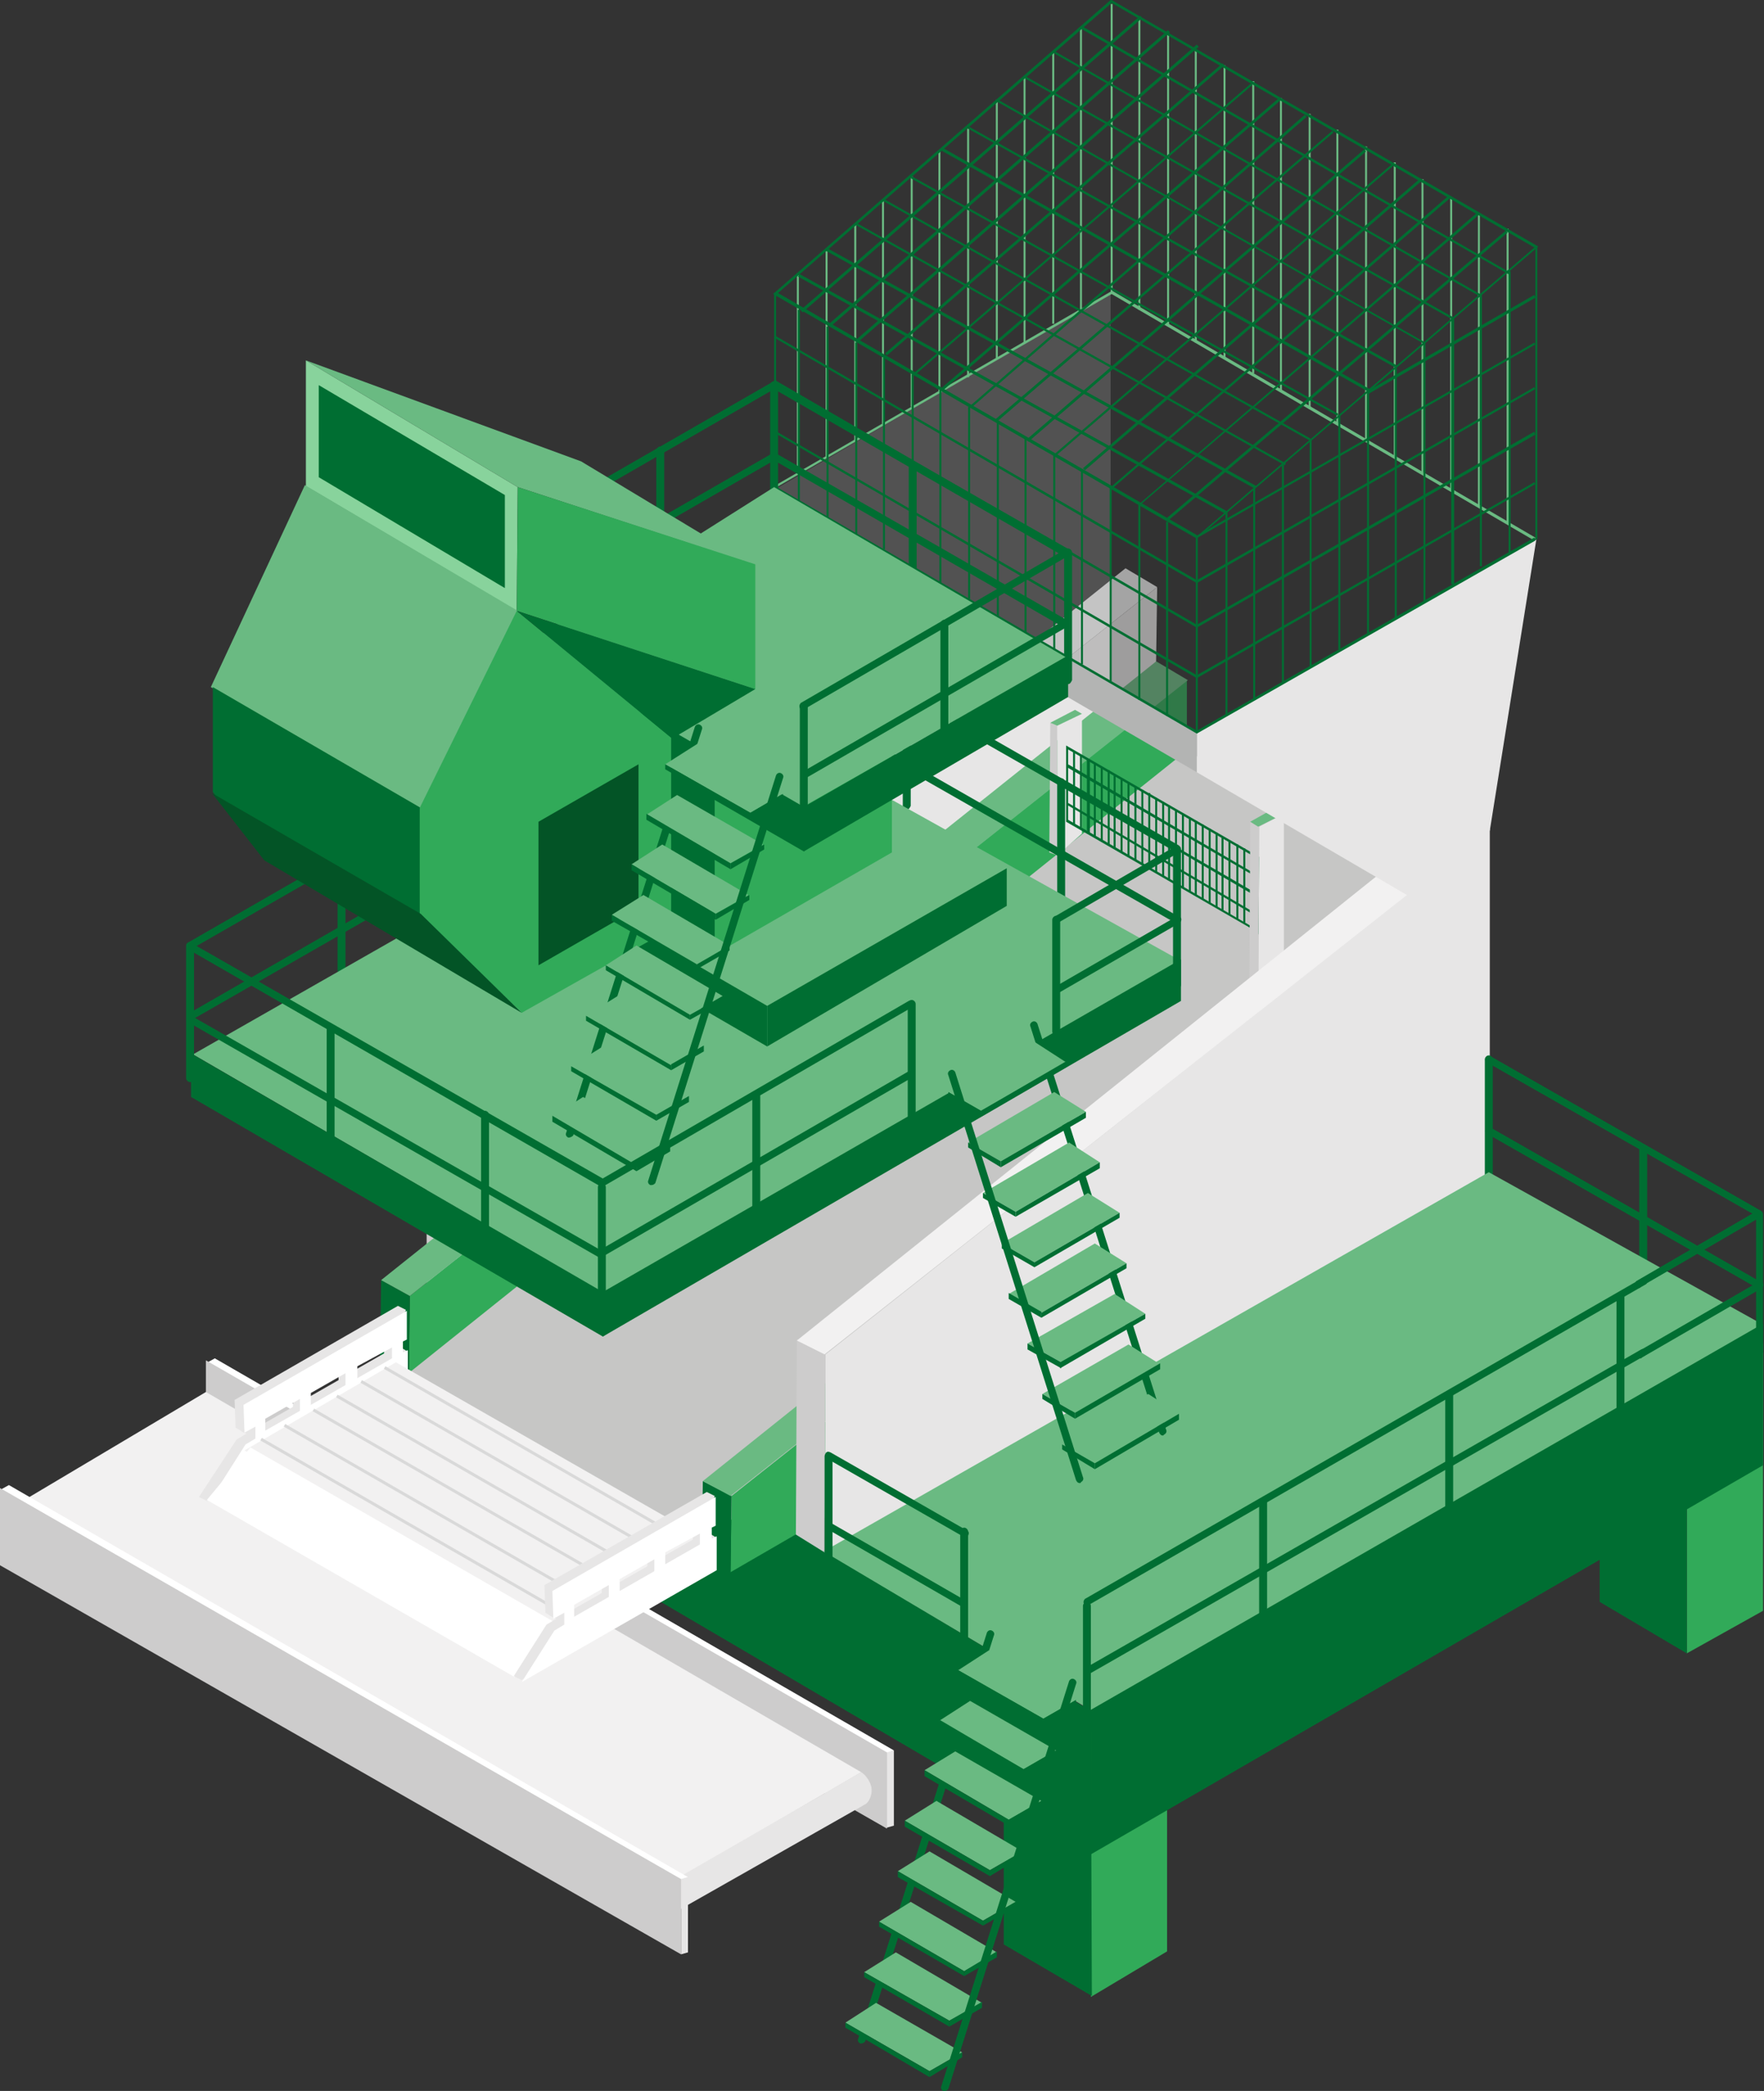 <?xml version="1.0" encoding="utf-8"?>
<!-- Generator: Adobe Illustrator 23.0.3, SVG Export Plug-In . SVG Version: 6.00 Build 0)  -->
<svg version="1.1" id="Capa_1" xmlns="http://www.w3.org/2000/svg" xmlns:xlink="http://www.w3.org/1999/xlink" x="0px" y="0px"
	 viewBox="0 0 178.2 211.2" style="enable-background:new 0 0 178.2 211.2;" xml:space="preserve">
<rect x="0" y="0" width="178.2" height="211.2" fill="#333333" stroke="none"/>
<style type="text/css">
	.st0{fill:#3458A3;}
	.st1{fill:#9FABD8;}
	.st2{fill:#E7E6E6;}
	.st3{fill:#CDCCCC;}
	.st4{fill:#F2F1F1;}
	.st5{fill:#BFC9E8;}
	.st6{fill:#C6C6C5;}
	.st7{opacity:0.4;}
	.st8{fill:#808080;}
	.st9{fill:#FFFFFF;}
	.st10{fill:#D9D9D9;}
	.st11{fill:none;stroke:#3458A3;stroke-width:0.634;stroke-linecap:round;stroke-linejoin:round;stroke-miterlimit:10;}
	.st12{fill:#B3B4B3;}
	.st13{fill:#2F3030;}
	.st14{fill:#5A7DBA;}
	.st15{fill:#D0D9EF;}
	.st16{fill:#264B8C;}
	.st17{fill:#006E32;}
	.st18{fill:#31AA59;}
	.st19{fill:#6ABA82;}
	.st20{fill:#88D39C;}
	.st21{fill:#035426;}
	.st22{fill:#751518;}
	.st23{fill:#BD1622;}
	.st24{fill:#CC5261;}
	.st25{fill:#EA6A80;}
	.st26{fill:#5B1016;}
	.st27{fill:#868686;}
	.st28{fill:#EAEAEA;}
	.st29{fill:#636363;}
</style>
<g>
	<g>
		<g>
			<polygon class="st17" points="61.3,143.5 110.2,172.8 111.8,171.9 111.4,186.5 110.2,187.3 61.3,158.6 			"/>
		</g>
		<g>
			<g>
				<polygon class="st18" points="178.1,162.7 170.4,167 170.4,140.1 178.1,135.7 				"/>
			</g>
			<g>
				<polygon class="st17" points="170.4,167 161.6,161.8 161.6,135.7 170.4,140.1 				"/>
			</g>
		</g>
		<g>
			<g>
				<polygon class="st18" points="117.9,197.1 110.2,201.7 110.2,175 117.9,170.7 				"/>
			</g>
			<g>
				<polygon class="st17" points="110.3,201.6 101.4,196.4 101.4,170.7 110.2,175 				"/>
			</g>
		</g>
		<g>
			<g>
				<g>
					<polygon class="st2" points="116.4,93.7 46,134.1 46,115.4 116.9,59.3 					"/>
				</g>
				<g>
					<polygon class="st3" points="46,134.1 43.1,132.7 43.1,113.9 46,115.4 					"/>
				</g>
				<g>
					<polyline class="st4" points="116.9,59.3 113.7,57.4 43.1,113.9 46,115.4 					"/>
				</g>
			</g>
			<g>
				<g>
					<polygon class="st18" points="119.9,92.3 41.3,139.2 41.4,130.9 119.9,68.7 					"/>
				</g>
				<g>
					<polygon class="st17" points="41.3,139.1 38.4,137.4 38.5,129.3 41.4,130.9 					"/>
				</g>
				<g>
					<polygon class="st19" points="120,68.7 116.8,66.8 38.5,129.3 41.4,130.9 					"/>
				</g>
				<g>
					<polygon class="st6" points="70.9,155.9 149.2,92.8 119.9,75.8 41.4,138.6 					"/>
				</g>
			</g>
			<g>
				<g>
					<polygon class="st18" points="148.6,115.5 73.8,158.8 73.9,151.1 148.7,91.9 					"/>
				</g>
				<g>
					<polygon class="st17" points="73.8,158.8 70.9,157.3 71,149.6 73.9,151.1 					"/>
				</g>
				<g>
					<polygon class="st19" points="148.8,91.9 145.5,90 71,149.6 73.8,151.1 					"/>
				</g>
			</g>
			<g>
				<g>
					<polygon class="st2" points="109.3,84.2 106.8,86.4 106.8,73.3 109.3,72.1 					"/>
				</g>
				<g>
					<polygon class="st3" points="106.8,86.4 106,86.1 106.1,73 106.8,73.3 					"/>
				</g>
				<g>
					<polyline class="st19" points="109.3,72.1 108.6,71.7 106.1,73 106.8,73.3 109.3,72.1 					"/>
				</g>
			</g>
			<g>
				<g>
					<path class="st17" d="M127.1,94.4l0-7.8l0.8-0.4l0,0.2l0,7.2L127.1,94.4z M127.4,86.7l0,7.1l0.4-0.3l0-6.9L127.4,86.7z"/>
				</g>
				<g>
					<path class="st17" d="M127.3,94.3L107.7,83v-0.1l0-7.6l19.6,11.3v0.1L127.3,94.3z M107.9,82.8l19.1,11.1l0-7.2l-19.1-11
						L107.9,82.8z"/>
				</g>
				<g>
					<rect x="108.4" y="75.9" class="st17" width="0.2" height="7.5"/>
				</g>
				<g>
					<rect x="109.1" y="76.3" class="st17" width="0.2" height="7.5"/>
				</g>
				<g>
					<rect x="110.5" y="77.1" class="st17" width="0.2" height="7.5"/>
				</g>
				<g>
					<rect x="111.9" y="77.8" class="st17" width="0.2" height="7.5"/>
				</g>
				<g>
					<rect x="113.2" y="78.6" class="st17" width="0.2" height="7.5"/>
				</g>
				<g>
					<rect x="114.6" y="79.4" class="st17" width="0.2" height="7.5"/>
				</g>
				<g>
					<rect x="116" y="80.1" class="st17" width="0.2" height="7.5"/>
				</g>
				<g>
					<rect x="117.4" y="81" class="st17" width="0.2" height="7.5"/>
				</g>
				<g>
					<rect x="118.7" y="81.8" class="st17" width="0.2" height="7.5"/>
				</g>
				<g>
					<rect x="120.1" y="82.6" class="st17" width="0.2" height="7.5"/>
				</g>
				<g>
					<rect x="121.4" y="83.3" class="st17" width="0.2" height="7.5"/>
				</g>
				<g>
					<rect x="122.8" y="84.1" class="st17" width="0.2" height="7.5"/>
				</g>
				<g>
					<rect x="124.1" y="84.9" class="st17" width="0.2" height="7.5"/>
				</g>
				<g>
					<rect x="125.6" y="85.7" class="st17" width="0.2" height="7.5"/>
				</g>
				<g>
					<rect x="109.9" y="76.7" class="st17" width="0.2" height="7.5"/>
				</g>
				<g>
					<rect x="109.8" y="76.7" class="st17" width="0.2" height="7.5"/>
				</g>
				<g>
					<rect x="111.2" y="77.5" class="st17" width="0.2" height="7.5"/>
				</g>
				<g>
					<rect x="112.5" y="78.2" class="st17" width="0.2" height="7.5"/>
				</g>
				<g>
					<rect x="113.9" y="79" class="st17" width="0.2" height="7.5"/>
				</g>
				<g>
					<rect x="115.3" y="79.8" class="st17" width="0.2" height="7.5"/>
				</g>
				<g>
					<rect x="116.7" y="80.6" class="st17" width="0.2" height="7.5"/>
				</g>
				<g>
					<rect x="118" y="81.4" class="st17" width="0.2" height="7.5"/>
				</g>
				<g>
					<rect x="119.4" y="82.2" class="st17" width="0.2" height="7.5"/>
				</g>
				<g>
					<rect x="120.7" y="82.9" class="st17" width="0.2" height="7.5"/>
				</g>
				<g>
					<rect x="122.1" y="83.7" class="st17" width="0.2" height="7.5"/>
				</g>
				<g>
					<rect x="123.4" y="84.5" class="st17" width="0.2" height="7.5"/>
				</g>
				<g>
					<rect x="124.9" y="85.3" class="st17" width="0.2" height="7.5"/>
				</g>
				<g>
					<rect x="126.4" y="86.3" class="st17" width="0.2" height="7.5"/>
				</g>
				<g>
					<polygon class="st17" points="127.1,88.7 107.8,77.5 107.9,77.2 127.2,88.5 					"/>
				</g>
				<g>
					<polygon class="st17" points="127,90.6 107.8,79.4 107.9,79.2 127.2,90.4 					"/>
				</g>
				<g>
					<polygon class="st17" points="127,92.6 107.8,81.3 107.9,81.1 127.1,92.4 					"/>
				</g>
			</g>
			<g>
				<g>
					<polygon class="st2" points="129.7,100.6 127.1,102.2 127.2,83.5 129.7,82.2 					"/>
				</g>
				<g>
					<polygon class="st3" points="127.1,102.2 126.2,101.6 126.3,83 127.2,83.5 					"/>
				</g>
				<g>
					<polyline class="st19" points="129.7,82.2 128.8,81.6 126.3,83 127.1,83.5 129.7,82.2 					"/>
				</g>
			</g>
			<g>
				<g>
					<polygon class="st2" points="150.5,118.4 83.3,156.8 83.4,136.8 150.5,83.7 					"/>
				</g>
				<g>
					<polygon class="st3" points="83.3,156.8 80.4,155 80.5,135.3 83.4,136.8 					"/>
				</g>
				<g>
					<polyline class="st4" points="150.5,83.8 147.3,81.9 80.5,135.4 83.3,136.8 					"/>
				</g>
			</g>
		</g>
		<g>
			<g>
				<g>
					<path class="st17" d="M150.4,126.6c-0.2,0-0.4-0.2-0.4-0.4V107c0-0.2,0.2-0.4,0.4-0.4s0.4,0.2,0.4,0.4v19.3
						C150.8,126.5,150.6,126.6,150.4,126.6z"/>
				</g>
				<g>
					<path class="st17" d="M177.7,130.1c-0.1,0-0.1,0-0.2,0l-27.3-15.6c-0.2-0.1-0.2-0.3-0.1-0.5c0.1-0.2,0.3-0.2,0.5-0.1l27.3,15.6
						c0.2,0.1,0.2,0.3,0.1,0.5C178,130.1,177.9,130.1,177.7,130.1z"/>
				</g>
				<g>
					<path class="st17" d="M166,129.1c-0.2,0-0.4-0.2-0.4-0.4v-12.6c0-0.2,0.2-0.4,0.4-0.4s0.4,0.2,0.4,0.4v12.6
						C166.4,128.9,166.2,129.1,166,129.1z"/>
				</g>
				<g>
					<polygon class="st19" points="178.1,133.8 110.3,172.8 83.2,156.7 150.4,118.4 					"/>
				</g>
				<g>
					<path class="st17" d="M177.8,136.8c-0.2,0-0.4-0.2-0.4-0.4v-13.6l-27.2-15.5c-0.2-0.1-0.2-0.3-0.1-0.5c0.1-0.2,0.3-0.2,0.5-0.1
						l27.3,15.6c0.1,0.1,0.2,0.2,0.2,0.3v13.8C178.2,136.6,178,136.8,177.8,136.8z"/>
				</g>
				<g>
					<g>
						<polygon class="st17" points="110.2,172.7 178.1,133.7 178.1,148 110.2,187.3 						"/>
					</g>
				</g>
				<g>
					<path class="st17" d="M165.5,130.1c-0.1,0-0.3-0.1-0.3-0.2c-0.1-0.2,0-0.4,0.1-0.5l12.2-7.1c0.2-0.1,0.4,0,0.5,0.1
						c0.1,0.2,0,0.4-0.1,0.5l-12.2,7.1C165.7,130.1,165.6,130.1,165.5,130.1z"/>
				</g>
				<g>
					<path class="st17" d="M165.7,137.2c-0.1,0-0.3-0.1-0.3-0.2c-0.1-0.2,0-0.4,0.1-0.5l12.1-7c0.2-0.1,0.4,0,0.5,0.1
						c0.1,0.2,0,0.4-0.1,0.5l-12.1,7C165.8,137.2,165.8,137.2,165.7,137.2z"/>
				</g>
				<g>
					<path class="st17" d="M163.7,142.7c-0.2,0-0.4-0.2-0.4-0.4V131c0-0.2,0.2-0.4,0.4-0.4s0.4,0.2,0.4,0.4v11.3
						C164,142.5,163.9,142.7,163.7,142.7z"/>
				</g>
			</g>
		</g>
		<g>
			<g>
				<g>
					<path class="st17" d="M66.1,80.3c-0.2,0-0.4-0.2-0.4-0.4V68.6c0-0.2,0.2-0.4,0.4-0.4s0.4,0.2,0.4,0.4V80
						C66.4,80.2,66.3,80.3,66.1,80.3z"/>
				</g>
				<g>
					<path class="st17" d="M50.6,89.2c-0.2,0-0.4-0.2-0.4-0.4V77.5c0-0.2,0.2-0.4,0.4-0.4s0.4,0.2,0.4,0.4v11.3
						C50.9,89,50.8,89.2,50.6,89.2z"/>
				</g>
				<g>
					<path class="st17" d="M34.5,98.4c-0.2,0-0.4-0.2-0.4-0.4V86.7c0-0.2,0.2-0.4,0.4-0.4s0.4,0.2,0.4,0.4V98
						C34.8,98.3,34.7,98.4,34.5,98.4z"/>
				</g>
				<g>
					<path class="st17" d="M91.6,81.8c-0.2,0-0.4-0.2-0.4-0.4V70.1c0-0.2,0.2-0.4,0.4-0.4s0.4,0.2,0.4,0.4v11.3
						C91.9,81.6,91.8,81.8,91.6,81.8z"/>
				</g>
				<g>
					<path class="st17" d="M19.2,103.1c-0.1,0-0.3-0.1-0.3-0.2c-0.1-0.2,0-0.4,0.1-0.5l58.3-33.5c0.1-0.1,0.3-0.1,0.4,0l41.4,23.7
						c0.2,0.1,0.2,0.3,0.1,0.5c-0.1,0.2-0.3,0.2-0.5,0.1L77.5,69.7L19.4,103C19.3,103.1,19.2,103.1,19.2,103.1z"/>
				</g>
				<g>
					<path class="st17" d="M77.5,75.1c-0.2,0-0.4-0.2-0.4-0.4V62c0-0.2,0.2-0.4,0.4-0.4s0.4,0.2,0.4,0.4v12.7
						C77.9,74.9,77.7,75.1,77.5,75.1z"/>
				</g>
				<g>
					<path class="st17" d="M107.2,92.2c-0.2,0-0.4-0.2-0.4-0.4V79c0-0.2,0.2-0.4,0.4-0.4s0.4,0.2,0.4,0.4v12.9
						C107.6,92,107.4,92.2,107.2,92.2z"/>
				</g>
				<g>
					<polygon class="st19" points="119.2,97 61,130.6 19.5,106.5 77.2,73.6 					"/>
				</g>
				<g>
					<path class="st17" d="M19.2,109.3c-0.2,0-0.4-0.2-0.4-0.4V95.5c0-0.1,0.1-0.3,0.2-0.3l58.3-33.5c0.1-0.1,0.3-0.1,0.4,0
						l41.4,23.7c0.1,0.1,0.2,0.2,0.2,0.3v13.8c0,0.2-0.2,0.4-0.4,0.4s-0.4-0.2-0.4-0.4V85.9L77.5,62.5L19.6,95.7v13.2
						C19.6,109.1,19.4,109.3,19.2,109.3z"/>
				</g>
				<g>
					<g>
						<polygon class="st17" points="19.3,106.4 60.9,130.5 61.6,130.2 61.6,134.5 60.9,135 19.3,110.8 						"/>
					</g>
					<g>
						<polygon class="st17" points="60.9,130.5 119.3,96.9 119.3,101.1 60.9,135 						"/>
					</g>
				</g>
				<g>
					<path class="st17" d="M106.7,93.3c-0.1,0-0.3-0.1-0.3-0.2c-0.1-0.2,0-0.4,0.1-0.5l12.2-7.1c0.2-0.1,0.4,0,0.5,0.1
						c0.1,0.2,0,0.4-0.1,0.5l-12.2,7.1C106.8,93.3,106.8,93.3,106.7,93.3z"/>
				</g>
				<g>
					<path class="st17" d="M106.9,100.3c-0.1,0-0.3-0.1-0.3-0.2c-0.1-0.2,0-0.4,0.1-0.5l12.1-7c0.2-0.1,0.4,0,0.5,0.1
						c0.1,0.2,0,0.4-0.1,0.5l-12.1,7C107,100.3,106.9,100.3,106.9,100.3z"/>
				</g>
				<g>
					<path class="st17" d="M106.7,104.6c-0.2,0-0.4-0.2-0.4-0.4V92.9c0-0.2,0.2-0.4,0.4-0.4s0.4,0.2,0.4,0.4v11.3
						C107.1,104.4,106.9,104.6,106.7,104.6z"/>
				</g>
			</g>
		</g>
		<g class="st7">
			<polygon class="st8" points="78.5,49.3 112.2,68.9 112.2,29.6 			"/>
		</g>
		<g>
			<g>
				<g>
					<g>
						<polygon class="st9" points="90.3,176.8 89.6,177.1 20.8,137.7 21.7,137.2 						"/>
					</g>
					<g>
						<polygon class="st2" points="90.3,184.4 89.6,184.6 89.6,177 90.3,176.8 						"/>
					</g>
					<g>
						<polygon class="st3" points="89.6,184.7 20.8,145.3 20.8,137.4 89.6,177 						"/>
					</g>
				</g>
				<g>
					<polygon class="st4" points="87,179 66.1,191.2 1.3,152.2 20.8,140.6 					"/>
				</g>
				<g>
					<path class="st2" d="M88,180.4c-0.3-1-1-1.4-1-1.4l0,0l-21,12.1l-0.2,3.4l21.5-12.2l0,0C87.8,182.1,88.2,181.2,88,180.4z"/>
				</g>
			</g>
			<g>
				<g>
					<polygon class="st9" points="69.5,189.6 68.8,189.8 0,150.5 0.9,150 					"/>
				</g>
				<g>
					<polygon class="st2" points="69.5,197.2 68.8,197.4 68.8,189.8 69.5,189.6 					"/>
				</g>
				<g>
					<polygon class="st3" points="68.8,197.4 0,158.1 0,150.3 68.8,189.8 					"/>
				</g>
			</g>
			<g>
				<g>
					<g>
						<path class="st2" d="M41,136.4l-0.7-0.4l-0.5-1l0.4-0.2l0.8-2.5l-0.8-0.4l-16.5,9.5l0.1,2.8l0.8,0.5l0.3,0.1l-1,0.6l-3.8,5.8
							l0.8,0.4l19.4-12.3L41,136.4z M38.8,135.6l0,1.1l-3.5,2l0-1.2L38.8,135.6z M34.2,138.2l0,1.2l-3.5,2l0-1.2L34.2,138.2z
							 M26.1,142.9l3.5-2l0,1.2l-3.5,2L26.1,142.9z"/>
					</g>
					<g>
						<path class="st9" d="M41.1,136.4l-0.4,0.2l0-1.1l0.4-0.2v-2.9l-16.5,9.5l0.1,2.8l1.1-0.6l0,1.2l-1,0.6l-3.3,5.2l19.7-11.3
							V136.4z M39.6,136.1l0,1.1l-3.5,2l0-1.2L39.6,136.1z M34.9,138.7l0,1.2l-3.5,2l0-1.2L34.9,138.7z M26.8,143.3l3.5-2l0,1.2
							l-3.5,2L26.8,143.3z"/>
					</g>
				</g>
				<g>
					<polygon class="st4" points="24.7,146.5 40,137.6 72.3,156.1 56.5,165.3 					"/>
				</g>
				<g>
					<polygon class="st9" points="52,169.4 20.9,151.5 25.3,146.2 56.1,163.9 					"/>
				</g>
				<g>
					<g>
						<g>
							
								<rect x="53.3" y="129.6" transform="matrix(0.499 -0.867 0.867 0.499 -100.178 119.8)" class="st10" width="0.3" height="33.9"/>
						</g>
						<g>
							
								<rect x="51" y="131" transform="matrix(0.499 -0.867 0.867 0.499 -102.61 118.509)" class="st10" width="0.3" height="33.9"/>
						</g>
						<g>
							
								<rect x="48.5" y="132.5" transform="matrix(0.499 -0.867 0.867 0.499 -105.129 117.065)" class="st10" width="0.3" height="33.9"/>
						</g>
						<g>
							
								<rect x="46.2" y="133.9" transform="matrix(0.499 -0.867 0.867 0.499 -107.562 115.778)" class="st10" width="0.3" height="33.9"/>
						</g>
					</g>
					<g>
						<g>
							
								<rect x="43.2" y="135.4" transform="matrix(0.499 -0.867 0.867 0.499 -110.286 113.981)" class="st10" width="0.3" height="33.9"/>
						</g>
						<g>
							
								<rect x="40.9" y="136.8" transform="matrix(0.499 -0.867 0.867 0.499 -112.718 112.69)" class="st10" width="0.3" height="33.9"/>
						</g>
					</g>
				</g>
				<g>
					<g>
						<path class="st2" d="M72.2,155.2l-0.7-0.4l-0.5-1l0.4-0.2l0.8-2.5l-0.8-0.4L55,160.1l0.1,2.8l0.8,0.5l0.3,0.1l-1,0.6l-3.3,5.2
							l0.8,0.4L71.5,158L72.2,155.2z M70,154.4l0,1.1l-3.5,2l0-1.2L70,154.4z M65.4,157l0,1.2l-3.5,2l0-1.2L65.4,157z M57.3,161.7
							l3.5-2l0,1.2l-3.5,2L57.3,161.7z"/>
					</g>
					<g>
						<path class="st9" d="M72.3,155.2l-0.4,0.2l0-1.1l0.4-0.2v-2.9l-16.5,9.5l0.1,2.8l1.1-0.6l0,1.2l-1,0.6l-3.3,5.2l19.7-11.3
							V155.2z M70.7,154.9l0,1.1l-3.5,2l0-1.2L70.7,154.9z M66.1,157.5l0,1.2l-3.5,2l0-1.2L66.1,157.5z M58,162.1l3.5-2l0,1.2
							l-3.5,2L58,162.1z"/>
					</g>
				</g>
			</g>
		</g>
		<g>
			<g>
				<polygon class="st2" points="150.5,83.9 142.3,90.5 120.9,78 120.9,73.9 155.2,54.5 				"/>
			</g>
			<g>
				<polygon class="st12" points="120.9,78 78.3,53.2 78.3,49.2 120.9,73.9 				"/>
			</g>
		</g>
		<g class="st7">
			<polygon class="st13" points="155,54.4 112.2,29.6 112.2,69 120.9,74 			"/>
		</g>
		<g>
			<g>
				<g>
					<g>
						<rect x="112.2" y="0.4" class="st19" width="0.2" height="29.2"/>
					</g>
					<g>
						<rect x="115" y="1.8" class="st19" width="0.2" height="29.5"/>
					</g>
					<g>
						<rect x="155.1" y="25" class="st17" width="0.2" height="29.5"/>
					</g>
					<g>
						<rect x="152.2" y="23.1" class="st19" width="0.2" height="29.7"/>
					</g>
					<g>
						<rect x="117.9" y="3.4" class="st19" width="0.2" height="29.5"/>
					</g>
					<g>
						<rect x="120.7" y="5.1" class="st19" width="0.2" height="29.5"/>
					</g>
					<g>
						<rect x="123.6" y="6.6" class="st19" width="0.2" height="29.5"/>
					</g>
					<g>
						<rect x="126.5" y="8.2" class="st19" width="0.2" height="29.5"/>
					</g>
					<g>
						<rect x="129.3" y="9.9" class="st19" width="0.2" height="29.6"/>
					</g>
					<g>
						<rect x="132.2" y="11.5" class="st19" width="0.2" height="29.8"/>
					</g>
					<g>
						<rect x="135" y="13.1" class="st19" width="0.2" height="29.8"/>
					</g>
					<g>
						<rect x="137.9" y="14.8" class="st19" width="0.2" height="29.8"/>
					</g>
					<g>
						<rect x="140.8" y="16.4" class="st19" width="0.2" height="29.7"/>
					</g>
					<g>
						<rect x="143.6" y="18.1" class="st19" width="0.2" height="29.7"/>
					</g>
					<g>
						<rect x="109.1" y="2.8" class="st19" width="0.2" height="28.6"/>
					</g>
					<g>
						<rect x="106.3" y="5.3" class="st19" width="0.2" height="27.4"/>
					</g>
					<g>
						<rect x="103.4" y="7.8" class="st19" width="0.2" height="26.8"/>
					</g>
					<g>
						<rect x="100.6" y="10.1" class="st19" width="0.2" height="26.1"/>
					</g>
					<g>
						<rect x="97.7" y="13" class="st19" width="0.2" height="25.1"/>
					</g>
					<g>
						<rect x="94.8" y="15.2" class="st19" width="0.2" height="24.3"/>
					</g>
					<g>
						<rect x="92" y="17.8" class="st19" width="0.2" height="23.3"/>
					</g>
					<g>
						<rect x="89.1" y="20.2" class="st19" width="0.2" height="22.6"/>
					</g>
					<g>
						<rect x="86.3" y="22.6" class="st19" width="0.2" height="21.9"/>
					</g>
					<g>
						<rect x="83.4" y="25.2" class="st19" width="0.2" height="21"/>
					</g>
					<g>
						<rect x="80.5" y="27.6" class="st19" width="0.2" height="20.3"/>
					</g>
					<g>
						<rect x="146.5" y="19.9" class="st19" width="0.2" height="29.5"/>
					</g>
					<g>
						<rect x="149.3" y="21.6" class="st19" width="0.2" height="29.5"/>
					</g>
					<g>
						<polygon class="st19" points="155,54.6 112.3,29.7 78.3,49.3 78.2,49.1 112.3,29.4 112.4,29.4 155.1,54.3 						"/>
					</g>
					<g>
						<polygon class="st17" points="120.9,74.1 120.9,74.1 78.2,49.3 78.3,49.1 120.9,73.8 155,54.3 155.1,54.6 						"/>
					</g>
					<g>
						<rect x="120.8" y="54.1" class="st17" width="0.2" height="19.9"/>
					</g>
					<g>
						<path class="st17" d="M120.9,54.4L120.9,54.4L78.1,29.7l0.1-0.1l34-29.6l0.1,0l43.1,24.9l-0.1,0.1L120.9,54.4z M78.6,29.6
							l42.4,24.5L155,25L112.3,0.3L78.6,29.6z"/>
					</g>
					<g>
						<g>
							<rect x="80.6" y="31.3" class="st17" width="0.2" height="19.4"/>
						</g>
						<g>
							<rect x="117.8" y="52.7" class="st17" width="0.2" height="19.6"/>
						</g>
						<g>
							<rect x="83.5" y="33" class="st17" width="0.2" height="19.4"/>
						</g>
						<g>
							<rect x="86.4" y="34.6" class="st17" width="0.2" height="19.4"/>
						</g>
						<g>
							<rect x="89.2" y="36.1" class="st17" width="0.2" height="19.4"/>
						</g>
						<g>
							<rect x="92.1" y="37.8" class="st17" width="0.2" height="19.4"/>
						</g>
						<g>
							<rect x="94.9" y="39.4" class="st17" width="0.2" height="19.6"/>
						</g>
						<g>
							<rect x="97.8" y="41.1" class="st17" width="0.2" height="19.4"/>
						</g>
						<g>
							<rect x="100.7" y="42.7" class="st17" width="0.2" height="19.8"/>
						</g>
						<g>
							<rect x="103.5" y="44.3" class="st17" width="0.2" height="19.7"/>
						</g>
						<g>
							<rect x="106.4" y="46" class="st17" width="0.2" height="19.7"/>
						</g>
						<g>
							<rect x="109.2" y="47.6" class="st17" width="0.2" height="19.5"/>
						</g>
						<g>
							<rect x="112.1" y="49.1" class="st17" width="0.2" height="19.7"/>
						</g>
						<g>
							<rect x="115" y="50.8" class="st17" width="0.2" height="19.9"/>
						</g>
					</g>
					<g>
						<g>
							<rect x="152.4" y="27.4" class="st17" width="0.2" height="28.5"/>
						</g>
						<g>
							<rect x="149.5" y="29.7" class="st17" width="0.2" height="27.5"/>
						</g>
						<g>
							<polygon class="st17" points="146.9,59 146.6,59 146.6,32.2 103.5,7.9 103.6,7.7 146.9,32.1 							"/>
						</g>
						<g>
							<polygon class="st17" points="144,60.7 143.8,60.7 143.8,34.7 100.6,10.2 100.7,10 144,34.6 							"/>
						</g>
						<g>
							<rect x="140.9" y="37.1" class="st17" width="0.2" height="25.4"/>
						</g>
						<g>
							<rect x="138.1" y="39.5" class="st17" width="0.2" height="24.5"/>
						</g>
						<g>
							<rect x="135.2" y="41.9" class="st17" width="0.2" height="23.7"/>
						</g>
						<g>
							<rect x="132.3" y="44.4" class="st17" width="0.2" height="22.9"/>
						</g>
						<g>
							<rect x="129.5" y="46.9" class="st17" width="0.2" height="22"/>
						</g>
						<g>
							<rect x="126.6" y="49.1" class="st17" width="0.2" height="21.5"/>
						</g>
						<g>
							<rect x="123.8" y="51.7" class="st17" width="0.2" height="20.6"/>
						</g>
					</g>
					<g>
						<rect x="78.2" y="29.7" class="st17" width="0.2" height="19.5"/>
					</g>
					<g>
						<polygon class="st17" points="152.4,27.7 109.2,2.9 109.4,2.7 152.5,27.5 						"/>
					</g>
					<g>
						<polygon class="st17" points="149.6,30 106.5,5.4 106.6,5.2 149.7,29.8 						"/>
					</g>
					<g>
						<polygon class="st17" points="140.9,37.1 97.8,13 97.9,12.8 141.1,36.9 						"/>
					</g>
					<g>
						
							<rect x="116.6" y="2.6" transform="matrix(0.492 -0.871 0.871 0.492 35.519 115.514)" class="st17" width="0.3" height="49.5"/>
					</g>
					<g>
						<polygon class="st17" points="135.1,42 92,18 92.1,17.8 135.2,41.8 						"/>
					</g>
					<g>
						<polygon class="st17" points="132.3,44.5 89.2,20.3 89.3,20.1 132.4,44.3 						"/>
					</g>
					<g>
						<polygon class="st17" points="129.8,47 86.4,22.7 86.5,22.5 129.9,46.8 						"/>
					</g>
					<g>
						
							<rect x="105" y="12.6" transform="matrix(0.485 -0.875 0.875 0.485 21.511 111.114)" class="st17" width="0.3" height="49.5"/>
					</g>
					<g>
						
							<rect x="102.2" y="15.1" transform="matrix(0.485 -0.874 0.874 0.485 17.85 109.934)" class="st17" width="0.3" height="49.4"/>
					</g>
					<g>
						<polygon class="st17" points="120.9,58.9 120.9,58.9 78.2,34.1 78.3,33.9 120.9,58.6 155,39.1 155.1,39.3 						"/>
					</g>
					<g>
						<polygon class="st17" points="121,54.3 120.9,54.1 155,34.6 155.1,34.8 						"/>
					</g>
					<g>
						
							<rect x="136.9" y="34.6" transform="matrix(0.866 -0.499 0.499 0.866 2.276 77.872)" class="st17" width="19.5" height="0.3"/>
					</g>
					<g>
						<polygon class="st17" points="120.9,63.4 120.9,63.4 78.2,38.6 78.3,38.4 120.9,63.1 155,43.6 155.1,43.9 						"/>
					</g>
					<g>
						<polygon class="st17" points="120.9,68.5 120.9,68.5 78.2,43.7 78.3,43.5 120.9,68.2 155,48.7 155.1,48.9 						"/>
					</g>
				</g>
			</g>
			<g>
				<g>
					
						<rect x="75.4" y="16.5" transform="matrix(0.756 -0.655 0.655 0.756 13.062 68.237)" class="st17" width="45.4" height="0.3"/>
				</g>
				<g>
					
						<rect x="78.2" y="17.9" transform="matrix(0.756 -0.655 0.655 0.756 12.823 70.47)" class="st17" width="45.4" height="0.3"/>
				</g>
				<g>
					
						<rect x="81.1" y="19.4" transform="matrix(0.756 -0.655 0.655 0.756 12.559 72.692)" class="st17" width="45.4" height="0.3"/>
				</g>
				<g>
					<polygon class="st17" points="89.6,35.9 89.4,35.7 123.5,6.4 123.7,6.6 					"/>
				</g>
			</g>
			<g>
				<g>
					<polygon class="st17" points="92.4,37.9 92.3,37.7 126.4,8.4 126.5,8.6 					"/>
				</g>
				<g>
					<polygon class="st17" points="95.3,39.4 95.1,39.2 129.2,9.9 129.4,10.1 					"/>
				</g>
				<g>
					<polygon class="st17" points="98.1,41.2 98,41 131.8,11.6 132,11.8 					"/>
				</g>
				<g>
					<polygon class="st17" points="100.7,42.6 100.5,42.4 134.6,13.2 134.7,13.4 					"/>
				</g>
			</g>
			<g>
				<g>
					<polygon class="st17" points="103.9,44.6 103.7,44.4 137.8,15.1 138,15.3 					"/>
				</g>
				<g>
					<polygon class="st17" points="106.7,46 106.6,45.8 140.7,16.5 140.8,16.7 					"/>
				</g>
				<g>
					<polygon class="st17" points="109.6,47.5 109.4,47.3 143.5,18 143.7,18.2 					"/>
				</g>
				<g>
					<polygon class="st17" points="112.3,49.4 112.2,49.2 146.3,19.8 146.5,20 					"/>
				</g>
			</g>
			<g>
				<g>
					<polygon class="st17" points="115.3,50.9 115.2,50.8 149.2,21.5 149.4,21.7 					"/>
				</g>
				<g>
					<polygon class="st17" points="118.1,52.5 117.9,52.3 152.1,23.3 152.3,23.5 					"/>
				</g>
			</g>
		</g>
		<g>
			<polygon class="st20" points="30.9,36.4 52.3,49.2 52.2,61.7 30.9,49.1 			"/>
		</g>
		<g>
			<g>
				<polygon class="st19" points="101.6,87.9 77.5,101.6 51.9,86.8 74.8,72.3 				"/>
			</g>
			<g>
				<g>
					<polygon class="st17" points="51.8,86.7 77.5,101.6 77.5,105.7 51.8,90.8 					"/>
				</g>
				<g>
					<polygon class="st17" points="77.5,101.6 101.7,87.7 101.7,91.5 77.5,105.7 					"/>
				</g>
			</g>
		</g>
		<g>
			<polygon class="st18" points="90.1,86.1 72.2,96.4 72.2,76.7 90.1,66.1 			"/>
		</g>
		<g>
			<polygon class="st17" points="72.2,96.4 67.5,93.5 67.5,74.3 72.2,77.1 			"/>
		</g>
		<g>
			<path class="st19" d="M90.1,66.1l-14.4-6.7c0,0-17.4,6-17.3,6s13.8,11.3,13.8,11.3L90.1,66.1z"/>
		</g>
		<g>
			<g>
				<path class="st17" d="M66.7,57.2c-0.2,0-0.4-0.2-0.4-0.4V45.5c0-0.2,0.2-0.4,0.4-0.4s0.4,0.2,0.4,0.4v11.3
					C67.1,57,66.9,57.2,66.7,57.2z"/>
			</g>
			<g>
				<path class="st17" d="M92.2,58.7c-0.2,0-0.4-0.2-0.4-0.4V47c0-0.2,0.2-0.4,0.4-0.4s0.4,0.2,0.4,0.4v11.3
					C92.6,58.5,92.4,58.7,92.2,58.7z"/>
			</g>
			<g>
				<g>
					<path class="st17" d="M107.7,56.2c-0.1,0-0.1,0-0.2,0L78.2,39.3L59.8,49.9c-0.2,0.1-0.4,0-0.5-0.1c-0.1-0.2,0-0.4,0.1-0.5
						L78,38.6c0.1-0.1,0.3-0.1,0.4,0l29.6,16.9c0.2,0.1,0.2,0.3,0.1,0.5C108,56.1,107.9,56.2,107.7,56.2z"/>
				</g>
				<g>
					<path class="st17" d="M107.7,63.4c-0.1,0-0.1,0-0.2,0L78.2,46.5L59.8,57.1c-0.2,0.1-0.4,0-0.5-0.1c-0.1-0.2,0-0.4,0.1-0.5
						L78,45.8c0.1-0.1,0.3-0.1,0.4,0l29.5,16.9c0.2,0.1,0.2,0.3,0.1,0.5C107.9,63.3,107.8,63.4,107.7,63.4z"/>
				</g>
				<g>
					<path class="st17" d="M78.2,51.9c-0.2,0-0.4-0.2-0.4-0.4V38.9c0-0.2,0.2-0.4,0.4-0.4s0.4,0.2,0.4,0.4v12.7
						C78.5,51.8,78.4,51.9,78.2,51.9z"/>
				</g>
				<g>
					<path class="st17" d="M107.9,69.1c-0.2,0-0.4-0.2-0.4-0.4V55.8c0-0.2,0.2-0.4,0.4-0.4s0.4,0.2,0.4,0.4v12.9
						C108.2,68.9,108.1,69.1,107.9,69.1z"/>
				</g>
			</g>
			<g>
				<polygon class="st19" points="107.7,66.4 81.1,81.5 52.9,65.2 78.2,49.2 				"/>
			</g>
			<g>
				<path class="st17" d="M81.1,71.7c-0.1,0-0.3-0.1-0.3-0.2c-0.1-0.2,0-0.4,0.1-0.5l26.7-15.5c0.2-0.1,0.4,0,0.5,0.1
					c0.1,0.2,0,0.4-0.1,0.5L81.3,71.6C81.3,71.7,81.2,71.7,81.1,71.7z"/>
			</g>
			<g>
				<path class="st17" d="M81.2,78.7c-0.1,0-0.3-0.1-0.3-0.2c-0.1-0.2,0-0.4,0.1-0.5l26.6-15.4c0.2-0.1,0.4,0,0.5,0.1
					c0.1,0.2,0,0.4-0.1,0.5L81.4,78.6C81.3,78.7,81.3,78.7,81.2,78.7z"/>
			</g>
			<g>
				<g>
					<polygon class="st17" points="52.8,65.1 81.2,81.5 81.8,81.2 81.8,85.5 81.2,86 52.8,69.6 					"/>
				</g>
				<g>
					<polygon class="st17" points="81.2,81.5 107.9,66.2 107.9,70.4 81.2,86 					"/>
				</g>
			</g>
			<g>
				<path class="st17" d="M81.2,81.9c-0.2,0-0.4-0.2-0.4-0.4V71.4c0-0.2,0.2-0.4,0.4-0.4s0.4,0.2,0.4,0.4v10.1
					C81.5,81.7,81.4,81.9,81.2,81.9z"/>
			</g>
			<g>
				<path class="st17" d="M95.4,74.7c-0.2,0-0.4-0.2-0.4-0.4V63c0-0.2,0.2-0.4,0.4-0.4s0.4,0.2,0.4,0.4v11.3
					C95.7,74.5,95.6,74.7,95.4,74.7z"/>
			</g>
		</g>
		<g>
			<polygon class="st19" points="42.6,81.7 52.3,61.7 30.8,49 21.3,69.4 			"/>
		</g>
		<g>
			<path class="st17" d="M42.5,92.3l0-10.7l-21-12.2c0,0.3,0,10.6,0,10.6l1.4,1.8L43,93.2L42.5,92.3z"/>
		</g>
		<g>
			<polygon class="st18" points="67.8,74.5 52.2,61.7 42.4,81.6 42.4,92.3 52.7,102.3 67.8,93.8 			"/>
		</g>
		<g>
			<polygon class="st21" points="64.5,91.7 54.4,97.5 54.4,83 64.5,77.2 			"/>
		</g>
		<g>
			<polygon class="st19" points="58.7,46.6 30.9,36.4 52.3,49.2 75.8,56.9 			"/>
		</g>
		<g>
			<polygon class="st18" points="76.3,57 52.3,49.2 52.2,61.7 76.3,69.6 			"/>
		</g>
		<g>
			<g>
				<path class="st17" d="M87,206.4c0,0-0.1,0-0.1,0c-0.2-0.1-0.3-0.3-0.2-0.5l13-41c0.1-0.2,0.3-0.3,0.5-0.2
					c0.2,0.1,0.3,0.3,0.2,0.5l-13,41C87.3,206.3,87.2,206.4,87,206.4z"/>
			</g>
			<g>
				<g>
					<polygon class="st19" points="108.9,171.6 105.4,173.6 96.8,168.7 100.2,166.5 					"/>
				</g>
				<g>
					<g>
						<polygon class="st17" points="96.8,168.7 105.4,173.6 105.4,174.2 96.8,169.2 						"/>
					</g>
					<g>
						<polygon class="st17" points="105.4,173.6 108.7,171.7 108.7,172.3 105.4,174.2 						"/>
					</g>
				</g>
			</g>
			<g>
				<g>
					<polygon class="st19" points="106.7,176.8 103.4,178.7 94.9,173.8 98,171.8 					"/>
				</g>
				<g>
					<g>
						<polygon class="st17" points="94.9,173.7 103.4,178.7 103.4,179.3 94.9,174.3 						"/>
					</g>
					<g>
						<polygon class="st17" points="103.4,178.7 106.7,176.8 106.7,177.3 103.4,179.3 						"/>
					</g>
				</g>
			</g>
			<g>
				<g>
					<polygon class="st19" points="105.2,181.9 101.9,183.8 93.4,178.8 96.5,176.9 					"/>
				</g>
				<g>
					<g>
						<polygon class="st17" points="93.4,178.8 101.9,183.8 101.9,184.4 93.4,179.4 						"/>
					</g>
					<g>
						<polygon class="st17" points="101.9,183.8 105.2,181.9 105.2,182.4 101.9,184.4 						"/>
					</g>
				</g>
			</g>
			<g>
				<g>
					<polygon class="st19" points="103.3,187 100,188.9 91.4,183.9 94.6,181.9 					"/>
				</g>
				<g>
					<g>
						<polygon class="st17" points="91.4,183.9 100,188.9 100,189.5 91.4,184.5 						"/>
					</g>
					<g>
						<polygon class="st17" points="100,188.9 103.3,187 103.3,187.5 100,189.5 						"/>
					</g>
				</g>
			</g>
			<g>
				<g>
					<polygon class="st19" points="102.6,192.1 99.3,194 90.7,189 93.9,187 					"/>
				</g>
				<g>
					<g>
						<polygon class="st17" points="90.7,189 99.3,194 99.3,194.5 90.7,189.6 						"/>
					</g>
					<g>
						<polygon class="st17" points="99.3,194 102.6,192.1 102.6,192.6 99.3,194.5 						"/>
					</g>
				</g>
			</g>
			<g>
				<g>
					<polygon class="st19" points="100.7,197.2 97.4,199.1 88.8,194.1 92,192.1 					"/>
				</g>
				<g>
					<g>
						<polygon class="st17" points="88.8,194.1 97.4,199.1 97.4,199.6 88.8,194.6 						"/>
					</g>
					<g>
						<polygon class="st17" points="97.4,199.1 100.7,197.1 100.7,197.7 97.4,199.6 						"/>
					</g>
				</g>
			</g>
			<g>
				<g>
					<polygon class="st19" points="99.2,202.3 95.9,204.1 87.3,199.2 90.5,197.2 					"/>
				</g>
				<g>
					<g>
						<polygon class="st17" points="87.3,199.2 95.9,204.1 95.9,204.7 87.3,199.7 						"/>
					</g>
					<g>
						<polygon class="st17" points="95.9,204.1 99.2,202.2 99.2,202.8 95.9,204.7 						"/>
					</g>
				</g>
			</g>
			<g>
				<g>
					<polygon class="st19" points="97.2,207.3 93.9,209.2 85.4,204.3 88.5,202.3 					"/>
				</g>
				<g>
					<g>
						<polygon class="st17" points="85.4,204.3 93.9,209.2 93.9,209.8 85.4,204.8 						"/>
					</g>
					<g>
						<polygon class="st17" points="93.9,209.2 97.2,207.3 97.2,207.8 93.9,209.8 						"/>
					</g>
				</g>
			</g>
			<g>
				<path class="st17" d="M95.4,211.2c0,0-0.1,0-0.1,0c-0.2-0.1-0.3-0.3-0.2-0.5l12.9-40.9c0.1-0.2,0.3-0.3,0.5-0.2
					c0.2,0.1,0.3,0.3,0.2,0.5L95.8,211C95.7,211.1,95.6,211.2,95.4,211.2z"/>
			</g>
		</g>
		<g>
			<g>
				<path class="st17" d="M109.8,162.2c-0.1,0-0.3-0.1-0.3-0.2c-0.1-0.2,0-0.4,0.1-0.5l56.3-32.4c0.2-0.1,0.4,0,0.5,0.1
					c0.1,0.2,0,0.4-0.1,0.5L110,162.1C109.9,162.1,109.8,162.2,109.8,162.2z"/>
			</g>
			<g>
				<path class="st17" d="M109.8,169.2c-0.1,0-0.3-0.1-0.3-0.2c-0.1-0.2,0-0.4,0.1-0.5l56.2-32.2c0.2-0.1,0.4,0,0.5,0.1
					c0.1,0.2,0,0.4-0.1,0.5L110,169.1C110,169.2,109.9,169.2,109.8,169.2z"/>
			</g>
			<g>
				<path class="st17" d="M109.8,174.7c-0.2,0-0.4-0.2-0.4-0.4v-12.1c0-0.2,0.2-0.4,0.4-0.4s0.4,0.2,0.4,0.4v12.1
					C110.2,174.5,110,174.7,109.8,174.7z"/>
			</g>
			<g>
				<path class="st17" d="M146.4,152.6c-0.2,0-0.4-0.2-0.4-0.4v-11.3c0-0.2,0.2-0.4,0.4-0.4s0.4,0.2,0.4,0.4v11.3
					C146.8,152.4,146.6,152.6,146.4,152.6z"/>
			</g>
			<g>
				<path class="st17" d="M127.6,163.4c-0.2,0-0.4-0.2-0.4-0.4v-11.3c0-0.2,0.2-0.4,0.4-0.4s0.4,0.2,0.4,0.4V163
					C128,163.3,127.8,163.4,127.6,163.4z"/>
			</g>
			<g>
				<path class="st17" d="M83.7,158.8c-0.2,0-0.4-0.2-0.4-0.4v-11.3c0-0.2,0.2-0.4,0.4-0.4s0.4,0.2,0.4,0.4v11.3
					C84,158.6,83.9,158.8,83.7,158.8z"/>
			</g>
			<g>
				<path class="st17" d="M97.4,162.3c-0.1,0-0.1,0-0.2,0l-13.7-7.9c-0.2-0.1-0.2-0.3-0.1-0.5c0.1-0.2,0.3-0.2,0.5-0.1l13.7,7.9
					c0.2,0.1,0.2,0.3,0.1,0.5C97.7,162.2,97.5,162.3,97.4,162.3z"/>
			</g>
			<g>
				<path class="st17" d="M97.4,168c-0.2,0-0.4-0.2-0.4-0.4v-12.9c0-0.2,0.2-0.4,0.4-0.4s0.4,0.2,0.4,0.4v12.9
					C97.8,167.9,97.6,168,97.4,168z"/>
			</g>
			<g>
				<path class="st17" d="M97.5,155.2c-0.1,0-0.1,0-0.2,0l-13.8-7.9c-0.2-0.1-0.2-0.3-0.1-0.5c0.1-0.2,0.3-0.2,0.5-0.1l13.8,7.9
					c0.2,0.1,0.2,0.3,0.1,0.5C97.7,155.1,97.6,155.2,97.5,155.2z"/>
			</g>
		</g>
		<g>
			<g>
				<path class="st17" d="M117.5,145c-0.2,0-0.3-0.1-0.4-0.3l-13-41c-0.1-0.2,0-0.4,0.2-0.5c0.2-0.1,0.4,0,0.5,0.2l13,41
					c0.1,0.2,0,0.4-0.2,0.5C117.5,145,117.5,145,117.5,145z"/>
			</g>
			<g>
				<g>
					<polygon class="st19" points="95.6,110.2 99.1,112.2 107.7,107.3 104.3,105.1 					"/>
				</g>
				<g>
					<g>
						<polygon class="st17" points="107.7,107.2 99.1,112.2 99.1,112.8 107.7,107.8 						"/>
					</g>
					<g>
						<polygon class="st17" points="99.1,112.2 95.8,110.3 95.8,110.8 99.1,112.8 						"/>
					</g>
				</g>
			</g>
			<g>
				<g>
					<polygon class="st19" points="97.8,115.4 101.1,117.3 109.7,112.3 106.5,110.3 					"/>
				</g>
				<g>
					<g>
						<polygon class="st17" points="109.7,112.3 101.1,117.3 101.1,117.9 109.7,112.9 						"/>
					</g>
					<g>
						<polygon class="st17" points="101.1,117.3 97.8,115.4 97.8,115.9 101.1,117.9 						"/>
					</g>
				</g>
			</g>
			<g>
				<g>
					<polygon class="st19" points="99.3,120.5 102.6,122.4 111.1,117.4 108,115.4 					"/>
				</g>
				<g>
					<g>
						<polygon class="st17" points="111.1,117.4 102.6,122.4 102.6,122.9 111.1,118 						"/>
					</g>
					<g>
						<polygon class="st17" points="102.6,122.4 99.3,120.5 99.3,121 102.6,122.9 						"/>
					</g>
				</g>
			</g>
			<g>
				<g>
					<polygon class="st19" points="101.2,125.6 104.5,127.5 113.1,122.5 109.9,120.5 					"/>
				</g>
				<g>
					<g>
						<polygon class="st17" points="113.1,122.5 104.5,127.5 104.5,128 113.1,123 						"/>
					</g>
					<g>
						<polygon class="st17" points="104.5,127.5 101.2,125.6 101.2,126.1 104.5,128 						"/>
					</g>
				</g>
			</g>
			<g>
				<g>
					<polygon class="st19" points="101.9,130.7 105.2,132.6 113.8,127.6 110.6,125.6 					"/>
				</g>
				<g>
					<g>
						<polygon class="st17" points="113.8,127.6 105.2,132.6 105.2,133.1 113.8,128.1 						"/>
					</g>
					<g>
						<polygon class="st17" points="105.2,132.5 101.9,130.6 101.9,131.2 105.2,133.1 						"/>
					</g>
				</g>
			</g>
			<g>
				<g>
					<polygon class="st19" points="103.8,135.7 107.2,137.6 115.7,132.7 112.6,130.7 					"/>
				</g>
				<g>
					<g>
						<polygon class="st17" points="115.7,132.7 107.1,137.6 107.1,138.2 115.7,133.2 						"/>
					</g>
					<g>
						<polygon class="st17" points="107.2,137.6 103.8,135.7 103.8,136.3 107.2,138.2 						"/>
					</g>
				</g>
			</g>
			<g>
				<g>
					<polygon class="st19" points="105.3,140.8 108.6,142.7 117.2,137.8 114,135.8 					"/>
				</g>
				<g>
					<g>
						<polygon class="st17" points="117.2,137.7 108.6,142.7 108.6,143.3 117.2,138.3 						"/>
					</g>
					<g>
						<polygon class="st17" points="108.6,142.7 105.3,140.8 105.3,141.3 108.6,143.3 						"/>
					</g>
				</g>
			</g>
			<g>
				<g>
					<polygon class="st19" points="107.3,145.9 110.6,147.8 119.1,142.8 116,140.8 					"/>
				</g>
				<g>
					<g>
						<polygon class="st17" points="119.1,142.8 110.6,147.8 110.6,148.4 119.1,143.4 						"/>
					</g>
					<g>
						<polygon class="st17" points="110.6,147.8 107.3,145.9 107.3,146.4 110.6,148.4 						"/>
					</g>
				</g>
			</g>
			<g>
				<path class="st17" d="M109.1,149.8c-0.2,0-0.3-0.1-0.4-0.3l-12.9-40.9c-0.1-0.2,0-0.4,0.2-0.5c0.2-0.1,0.4,0,0.5,0.2l12.9,40.9
					c0.1,0.2,0,0.4-0.2,0.5C109.2,149.8,109.1,149.8,109.1,149.8z"/>
			</g>
		</g>
		<g>
			<polygon class="st17" points="32.2,38.9 51,50 51,59.4 32.2,48.2 			"/>
		</g>
		<g>
			<polygon class="st17" points="52.2,61.7 76.3,69.6 67.9,74.6 			"/>
		</g>
		<g>
			<g>
				<path class="st17" d="M57.5,114.9c0,0-0.1,0-0.1,0c-0.2-0.1-0.3-0.3-0.2-0.5l13-41c0.1-0.2,0.3-0.3,0.5-0.2
					c0.2,0.1,0.3,0.3,0.2,0.5l-13,41C57.8,114.8,57.6,114.9,57.5,114.9z"/>
			</g>
			<g>
				<g>
					<polygon class="st19" points="79.2,80.1 75.8,82.1 67.2,77.2 70.5,75.1 					"/>
				</g>
				<g>
					<g>
						<polygon class="st17" points="67.2,77.2 75.8,82.1 75.8,82.7 67.2,77.7 						"/>
					</g>
					<g>
						<polygon class="st17" points="75.8,82.1 79.1,80.2 79.1,80.7 75.8,82.7 						"/>
					</g>
				</g>
			</g>
			<g>
				<g>
					<polygon class="st19" points="77.1,85.3 73.8,87.2 65.3,82.3 68.4,80.3 					"/>
				</g>
				<g>
					<g>
						<polygon class="st17" points="65.3,82.2 73.8,87.2 73.8,87.8 65.3,82.8 						"/>
					</g>
					<g>
						<polygon class="st17" points="73.8,87.2 77.2,85.3 77.2,85.8 73.8,87.8 						"/>
					</g>
				</g>
			</g>
			<g>
				<g>
					<polygon class="st19" points="75.6,90.4 72.3,92.3 63.8,87.3 66.9,85.3 					"/>
				</g>
				<g>
					<g>
						<polygon class="st17" points="63.8,87.3 72.3,92.3 72.3,92.9 63.8,87.9 						"/>
					</g>
					<g>
						<polygon class="st17" points="72.3,92.3 75.7,90.4 75.7,90.9 72.3,92.9 						"/>
					</g>
				</g>
			</g>
			<g>
				<g>
					<polygon class="st19" points="73.7,95.5 70.4,97.4 61.8,92.4 65,90.4 					"/>
				</g>
				<g>
					<g>
						<polygon class="st17" points="61.8,92.4 70.4,97.4 70.4,97.9 61.8,93 						"/>
					</g>
					<g>
						<polygon class="st17" points="70.4,97.4 73.7,95.5 73.7,96 70.4,97.9 						"/>
					</g>
				</g>
			</g>
			<g>
				<g>
					<polygon class="st19" points="73,100.6 69.7,102.5 61.2,97.5 64.3,95.5 					"/>
				</g>
				<g>
					<g>
						<polygon class="st17" points="61.2,97.5 69.7,102.5 69.7,103 61.2,98 						"/>
					</g>
					<g>
						<polygon class="st17" points="69.7,102.5 73.1,100.6 73.1,101.1 69.7,103 						"/>
					</g>
				</g>
			</g>
			<g>
				<g>
					<polygon class="st19" points="71.1,105.7 67.8,107.6 59.2,102.6 62.4,100.6 					"/>
				</g>
				<g>
					<g>
						<polygon class="st17" points="59.2,102.6 67.8,107.6 67.8,108.1 59.2,103.1 						"/>
					</g>
					<g>
						<polygon class="st17" points="67.8,107.5 71.1,105.6 71.1,106.2 67.8,108.1 						"/>
					</g>
				</g>
			</g>
			<g>
				<g>
					<polygon class="st19" points="69.6,110.7 66.3,112.6 57.7,107.7 60.9,105.7 					"/>
				</g>
				<g>
					<g>
						<polygon class="st17" points="57.7,107.7 66.3,112.6 66.3,113.2 57.7,108.2 						"/>
					</g>
					<g>
						<polygon class="st17" points="66.3,112.6 69.6,110.7 69.6,111.3 66.3,113.2 						"/>
					</g>
				</g>
			</g>
			<g>
				<g>
					<polygon class="st19" points="67.6,115.8 64.3,117.7 55.8,112.8 58.9,110.8 					"/>
				</g>
				<g>
					<g>
						<polygon class="st17" points="55.8,112.7 64.3,117.7 64.3,118.3 55.8,113.3 						"/>
					</g>
					<g>
						<polygon class="st17" points="64.3,117.7 67.7,115.8 67.7,116.3 64.3,118.3 						"/>
					</g>
				</g>
			</g>
			<g>
				<path class="st17" d="M65.8,119.7c0,0-0.1,0-0.1,0c-0.2-0.1-0.3-0.3-0.2-0.5l12.9-40.9c0.1-0.2,0.3-0.3,0.5-0.2
					c0.2,0.1,0.3,0.3,0.2,0.5l-12.9,40.9C66.1,119.6,66,119.7,65.8,119.7z"/>
			</g>
		</g>
		<g>
			<g>
				<path class="st17" d="M60.8,119.9c-0.1,0-0.3-0.1-0.3-0.2c-0.1-0.2,0-0.4,0.1-0.5l31.2-18.1c0.2-0.1,0.4,0,0.5,0.1
					s0,0.4-0.1,0.5L61,119.8C61,119.8,60.9,119.9,60.8,119.9z"/>
			</g>
			<g>
				<path class="st17" d="M60.9,126.9c-0.1,0-0.3-0.1-0.3-0.2c-0.1-0.2,0-0.4,0.1-0.5l31.1-18c0.2-0.1,0.4,0,0.5,0.1
					c0.1,0.2,0,0.4-0.1,0.5l-31.1,18C61,126.9,61,126.9,60.9,126.9z"/>
			</g>
			<g>
				<path class="st17" d="M60.8,132.4c-0.2,0-0.4-0.2-0.4-0.4v-12.1c0-0.2,0.2-0.4,0.4-0.4s0.4,0.2,0.4,0.4V132
					C61.2,132.2,61.1,132.4,60.8,132.4z"/>
			</g>
			<g>
				<path class="st17" d="M92.1,113.1c-0.2,0-0.4-0.2-0.4-0.4v-11.3c0-0.2,0.2-0.4,0.4-0.4s0.4,0.2,0.4,0.4v11.3
					C92.5,112.9,92.3,113.1,92.1,113.1z"/>
			</g>
			<g>
				<path class="st17" d="M76.4,122.4c-0.2,0-0.4-0.2-0.4-0.4v-11.3c0-0.2,0.2-0.4,0.4-0.4s0.4,0.2,0.4,0.4V122
					C76.7,122.2,76.6,122.4,76.4,122.4z"/>
			</g>
			<g>
				<path class="st17" d="M33.4,115.5c-0.2,0-0.4-0.2-0.4-0.4v-11.3c0-0.2,0.2-0.4,0.4-0.4s0.4,0.2,0.4,0.4v11.3
					C33.8,115.3,33.6,115.5,33.4,115.5z"/>
			</g>
			<g>
				<path class="st17" d="M60.7,127c-0.1,0-0.1,0-0.2,0l-41.4-23.7c-0.2-0.1-0.2-0.3-0.1-0.5c0.1-0.2,0.3-0.2,0.5-0.1l41.4,23.7
					c0.2,0.1,0.2,0.3,0.1,0.5C61,126.9,60.9,127,60.7,127z"/>
			</g>
			<g>
				<path class="st17" d="M49,125.9c-0.2,0-0.4-0.2-0.4-0.4v-12.9c0-0.2,0.2-0.4,0.4-0.4s0.4,0.2,0.4,0.4v12.9
					C49.4,125.7,49.2,125.9,49,125.9z"/>
			</g>
			<g>
				<path class="st17" d="M60.8,119.8c-0.1,0-0.1,0-0.2,0L19.2,96c-0.2-0.1-0.2-0.3-0.1-0.5c0.1-0.2,0.3-0.2,0.5-0.1L61,119.1
					c0.2,0.1,0.2,0.3,0.1,0.5C61,119.7,60.9,119.8,60.8,119.8z"/>
			</g>
		</g>
	</g>
	<g>
		<polygon class="st21" points="21.4,80.1 26.7,86.9 52.7,102.3 42.5,92.3 		"/>
	</g>
</g>
</svg>
